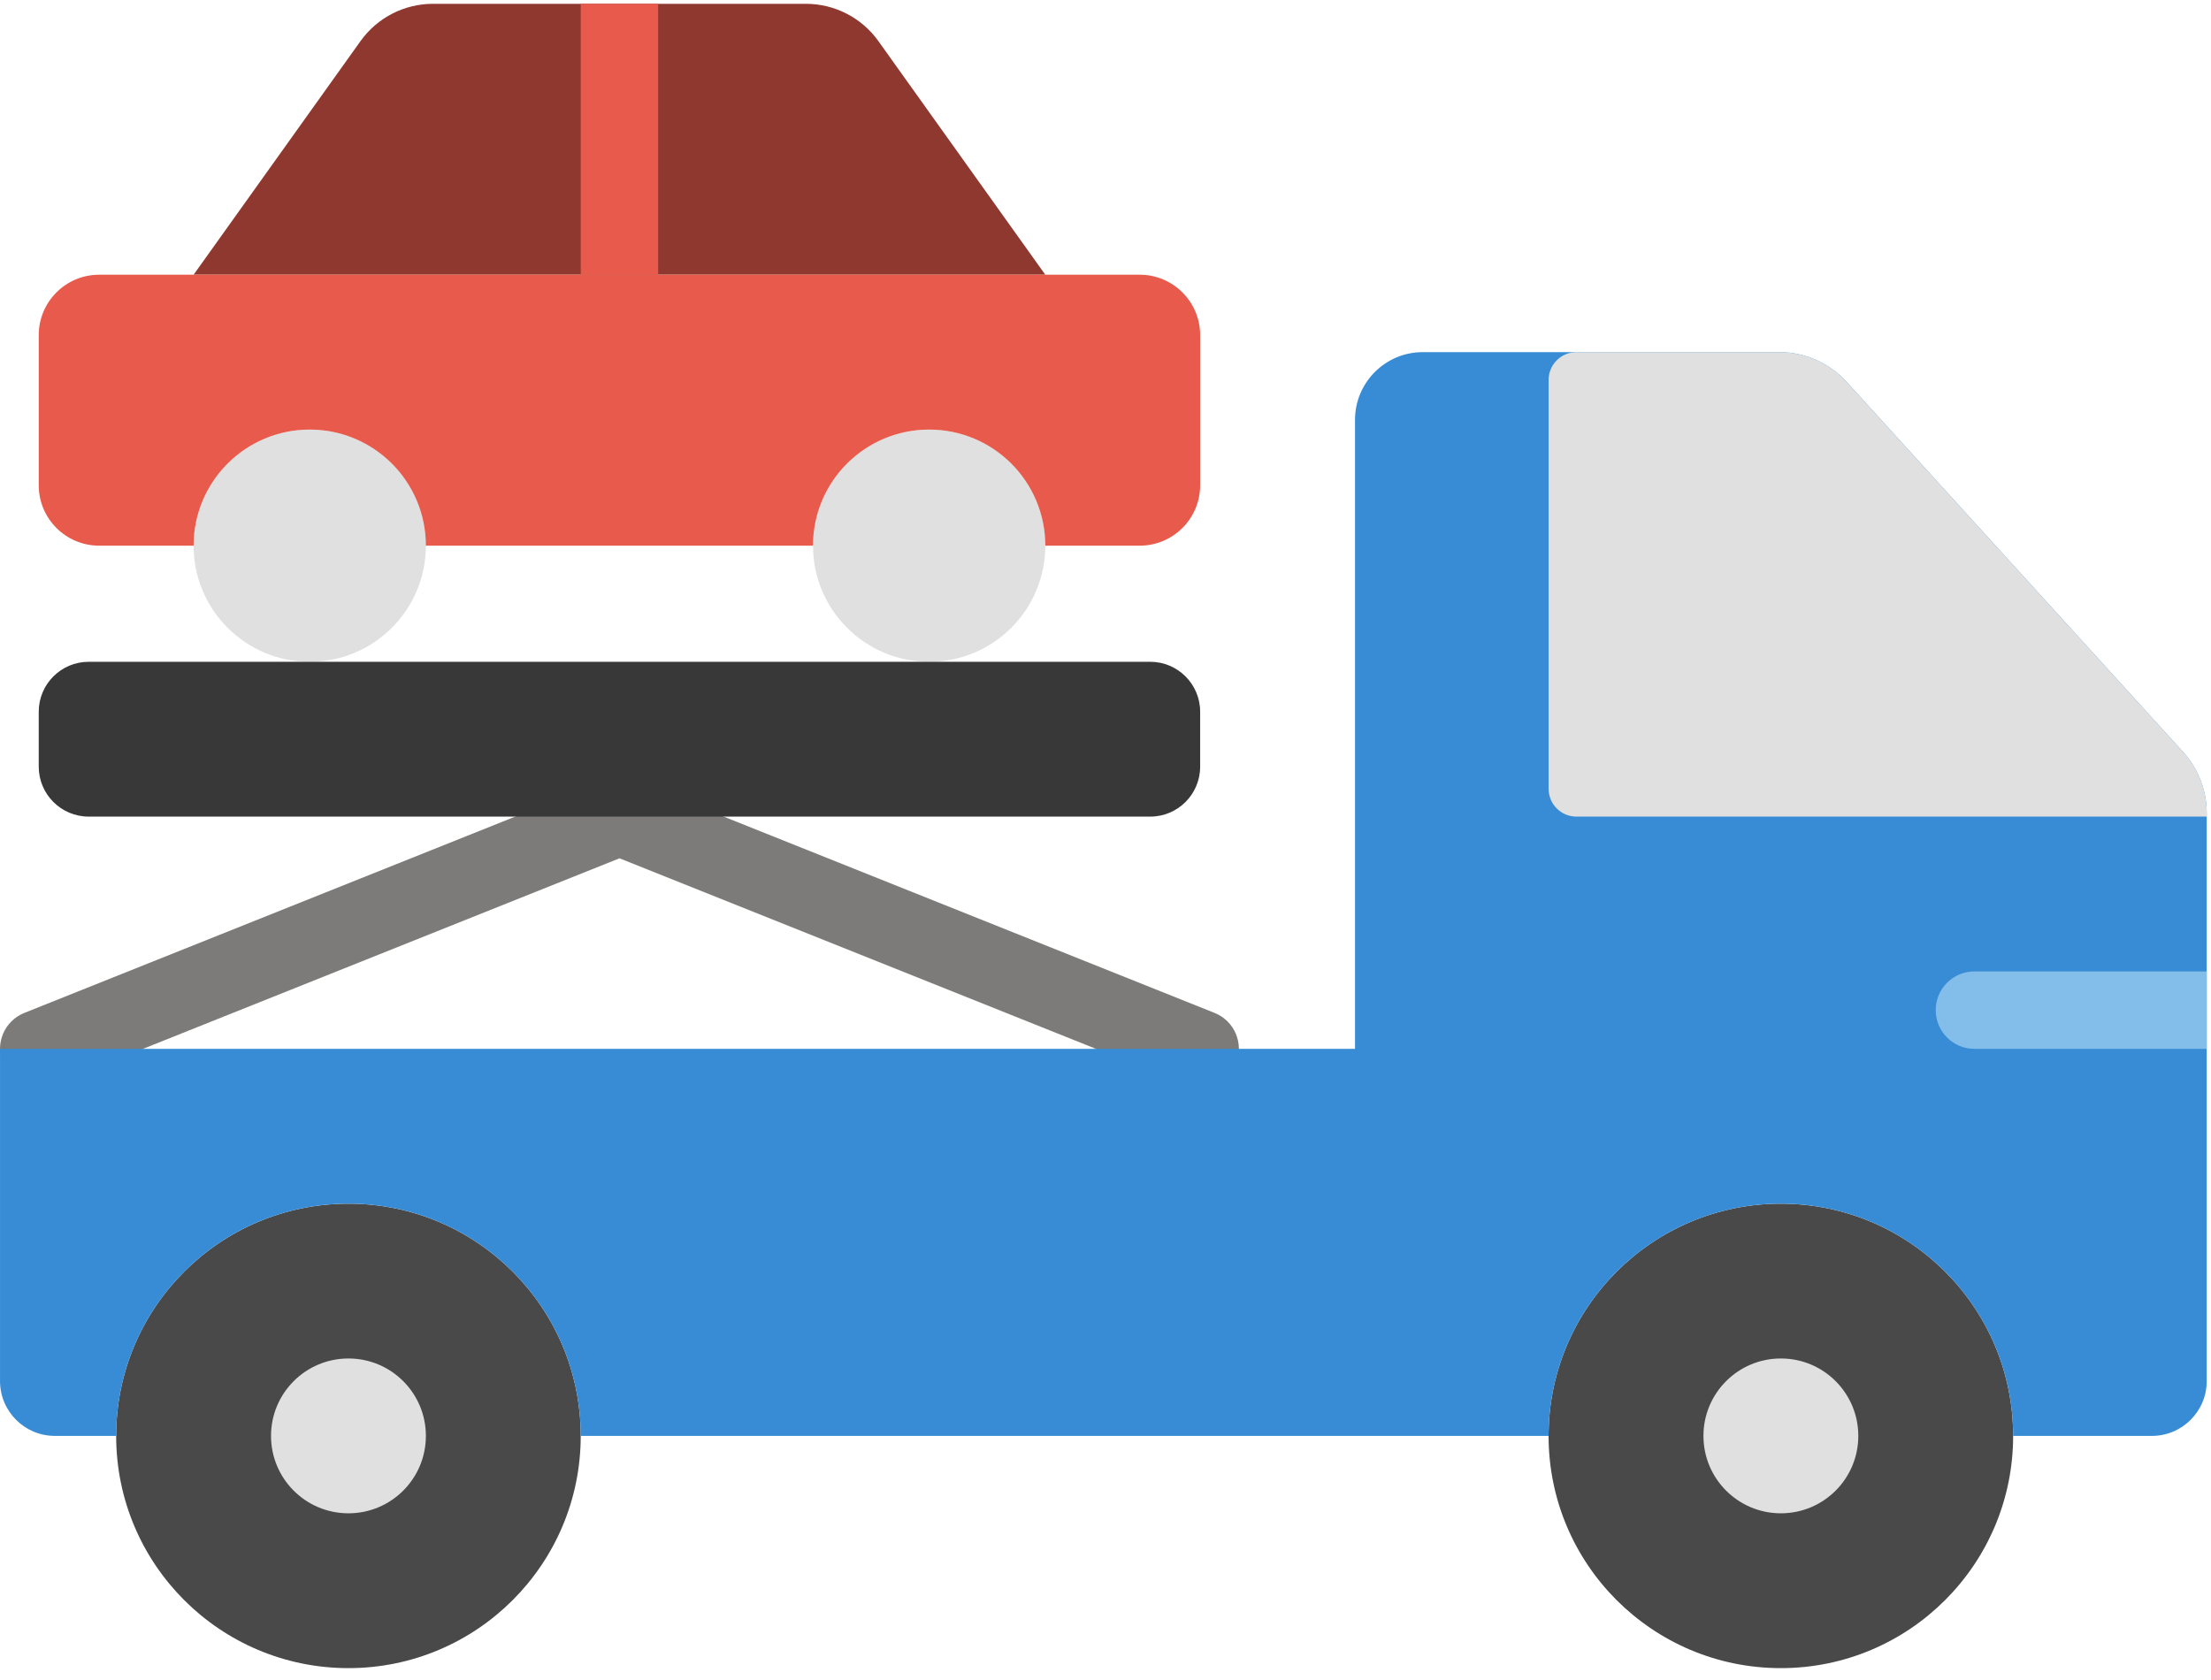 <?xml version="1.0" encoding="UTF-8"?>
<svg width="100px" height="76px" viewBox="0 0 100 76" version="1.1" xmlns="http://www.w3.org/2000/svg" xmlns:xlink="http://www.w3.org/1999/xlink">
    <!-- Generator: sketchtool 50 (54983) - http://www.bohemiancoding.com/sketch -->
    <title>51247B5B-0BB5-4A8A-A699-6FD1D2BC0EEE</title>
    <desc>Created with sketchtool.</desc>
    <defs></defs>
    <g id="Site-e-Área-do-Associado" stroke="none" stroke-width="1" fill="none" fill-rule="evenodd">
        <g id="PROTEÇÕES" transform="translate(-603, -719)" fill-rule="nonzero">
            <g id="ICONS" transform="translate(127, 719)">
                <g id="2" transform="translate(399, 0)">
                    <g id="crane-(1)-copy" transform="translate(77, 0)">
                        <path d="M54.281,49.199 C54.064,49.199 53.843,49.16 53.632,49.074 L28.017,38.828 L2.402,49.074 C1.511,49.433 0.484,48.997 0.126,48.097 C-0.233,47.199 0.204,46.18 1.103,45.821 L28.017,35.056 L54.931,45.821 C55.829,46.18 56.267,47.199 55.908,48.097 C55.633,48.784 54.974,49.199 54.281,49.199" id="Shape" fill="#7C7B7A"></path>
                        <g id="Group" transform="translate(5.068, 54.386)" fill="#494949">
                            <path d="M85.983,10.572 C85.983,16.374 81.28,21.077 75.477,21.077 C69.674,21.077 64.972,16.374 64.972,10.572 C64.972,4.769 69.675,0.066 75.477,0.066 C81.28,0.066 85.983,4.769 85.983,10.572" id="Shape"></path>
                            <path d="M21.197,10.572 C21.197,16.374 16.494,21.077 10.692,21.077 C4.889,21.077 0.186,16.374 0.186,10.572 C0.186,4.769 4.889,0.066 10.692,0.066 C16.494,0.066 21.197,4.769 21.197,10.572" id="Shape"></path>
                        </g>
                        <path d="M98.736,34.014 L83.52,17.276 C82.741,16.42 81.636,15.93 80.477,15.93 L64.349,15.93 C62.658,15.93 61.285,17.303 61.285,18.994 L61.285,47.447 L0.001,47.447 L0.001,62.476 C0.001,63.847 1.111,64.957 2.482,64.957 L5.254,64.957 C5.254,59.156 9.957,54.451 15.76,54.451 C21.562,54.451 26.265,59.156 26.265,64.957 L61.285,64.957 L70.04,64.957 C70.04,59.156 74.743,54.451 80.545,54.451 C86.348,54.451 91.051,59.156 91.051,64.957 L97.325,64.957 C98.696,64.957 99.806,63.847 99.806,62.476 L99.806,36.782 C99.806,35.758 99.424,34.772 98.736,34.014" id="Shape" fill="#378CD5"></path>
                        <g id="Group" transform="translate(12.086, 15.789)" fill="#E0E0E0">
                            <path d="M7.176,49.168 C7.176,51.103 5.609,52.67 3.674,52.67 C1.739,52.67 0.172,51.103 0.172,49.168 C0.172,47.233 1.739,45.666 3.674,45.666 C5.609,45.666 7.176,47.233 7.176,49.168" id="Shape"></path>
                            <path d="M71.962,49.168 C71.962,51.103 70.395,52.67 68.46,52.67 C66.525,52.67 64.958,51.103 64.958,49.168 C64.958,47.233 66.525,45.666 68.46,45.666 C70.395,45.666 71.962,47.233 71.962,49.168" id="Shape"></path>
                            <path d="M71.435,1.488 C70.656,0.63 69.549,0.141 68.39,0.141 L59.213,0.141 C58.518,0.141 57.955,0.705 57.955,1.4 L57.955,19.894 C57.955,20.589 58.518,21.153 59.213,21.153 L87.721,21.153 L87.721,20.992 C87.721,19.969 87.339,18.981 86.651,18.225 L71.435,1.488 Z" id="Shape"></path>
                        </g>
                        <path d="M47.277,12.428 L8.756,12.428 L16.304,1.861 C17.061,0.8 18.285,0.172 19.587,0.172 L36.446,0.172 C37.748,0.172 38.972,0.8 39.729,1.861 L47.277,12.428 Z" id="Shape" fill="#8E382F"></path>
                        <g id="Group" transform="translate(8.577, 19.298)" fill="#E0E0E0">
                            <path d="M10.685,5.387 C10.685,8.288 8.333,10.64 5.432,10.64 C2.531,10.64 0.179,8.288 0.179,5.387 C0.179,2.486 2.531,0.134 5.432,0.134 C8.333,0.134 10.685,2.486 10.685,5.387" id="Shape"></path>
                            <path d="M38.7,5.387 C38.7,8.288 36.349,10.64 33.447,10.64 C30.546,10.64 28.195,8.288 28.195,5.387 C28.195,2.486 30.546,0.134 33.447,0.134 C36.349,0.134 38.7,2.486 38.7,5.387" id="Shape"></path>
                        </g>
                        <path d="M51.547,12.428 L4.485,12.428 C2.976,12.428 1.752,13.652 1.752,15.162 L1.752,21.952 C1.752,23.461 2.976,24.685 4.485,24.685 L8.756,24.685 C8.756,21.784 11.107,19.433 14.008,19.433 C16.91,19.433 19.261,21.784 19.261,24.685 L36.771,24.685 C36.771,21.784 39.122,19.433 42.024,19.433 C44.925,19.433 47.277,21.784 47.277,24.685 L51.547,24.685 C53.057,24.685 54.281,23.461 54.281,21.952 L54.281,15.162 C54.281,13.652 53.057,12.428 51.547,12.428" id="Shape" fill="#E85A4B"></path>
                        <path d="M52.022,36.942 L4.012,36.942 C2.764,36.942 1.752,35.93 1.752,34.683 L1.752,32.197 C1.752,30.95 2.764,29.938 4.012,29.938 L52.022,29.938 C53.27,29.938 54.281,30.95 54.281,32.197 L54.281,34.683 C54.281,35.93 53.27,36.942 52.022,36.942" id="Shape" fill="#383838"></path>
                        <polygon id="Shape" fill="#E85A4B" points="26.266 12.428 29.768 12.428 29.768 0.172 26.266 0.172"></polygon>
                        <path d="M99.806,43.946 L89.3,43.946 C88.332,43.946 87.55,44.728 87.55,45.697 C87.55,46.665 88.332,47.448 89.3,47.448 L99.806,47.448 L99.806,43.946 Z" id="Shape" fill="#83BEEB"></path>
                    </g>
                </g>
            </g>
        </g>
    </g>
</svg>